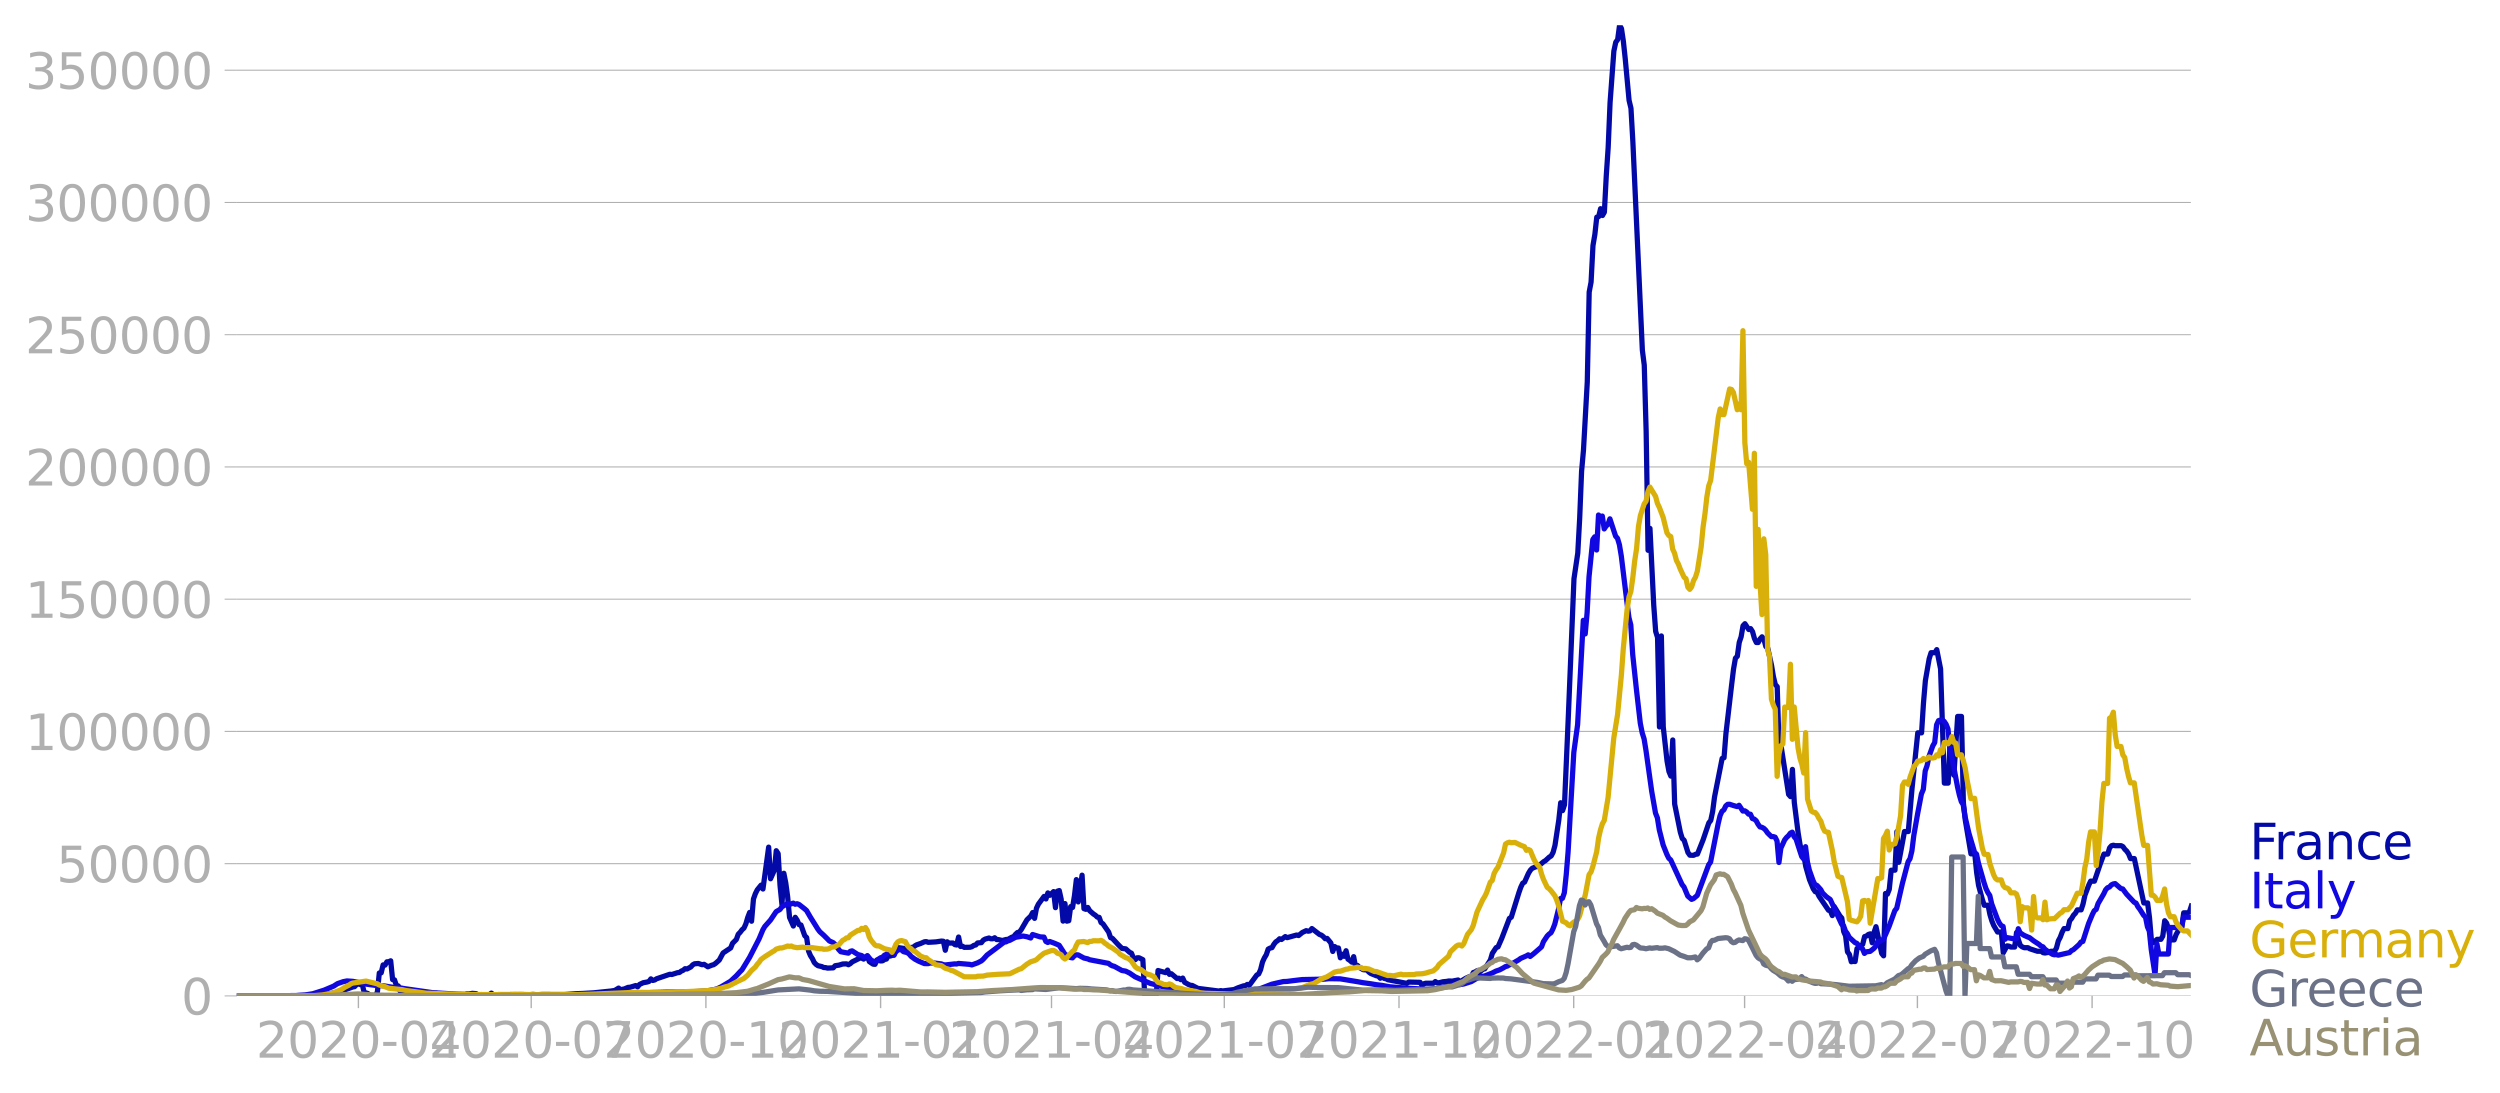<svg xmlns="http://www.w3.org/2000/svg" xmlns:xlink="http://www.w3.org/1999/xlink" width="951.91" height="416.199" viewBox="0 0 713.933 312.149"><defs><style>*{stroke-linejoin:round;stroke-linecap:butt}</style></defs><g id="figure_1"><path id="patch_1" d="M0 312.15h713.933V0H0v312.15z" style="fill:none"/><g id="axes_1"><path id="patch_2" d="M67.645 284.4h558V7.2h-558v277.2z" style="fill:none"/><g id="matplotlib.axis_1"><g id="xtick_1"><g id="line2d_1"><defs><path id="m68ab73b4e5" d="M0 0v3.5" style="stroke:#b0b0b0;stroke-width:.4"/></defs><use xlink:href="#m68ab73b4e5" x="102.351" y="284.4" style="fill:#b0b0b0;stroke:#b0b0b0;stroke-width:.4"/></g><g id="text_1" style="fill:#b0b0b0" transform="matrix(.14 0 0 -.14 73.103 302.038)"><defs><path id="DejaVuSans-32" d="M1228 531h2203V0H469v531q359 372 979 998 621 627 780 809 303 340 423 576 121 236 121 464 0 372-261 606-261 235-680 235-297 0-627-103-329-103-704-313v638q381 153 712 231 332 78 607 78 725 0 1156-363 431-362 431-968 0-288-108-546-107-257-392-607-78-91-497-524-418-433-1181-1211z" transform="scale(.016)"/><path id="DejaVuSans-30" d="M2034 4250q-487 0-733-480-245-479-245-1442 0-959 245-1439 246-480 733-480 491 0 736 480 246 480 246 1439 0 963-246 1442-245 480-736 480zm0 500q785 0 1199-621 414-620 414-1801 0-1178-414-1799Q2819-91 2034-91q-784 0-1198 620-414 621-414 1799 0 1181 414 1801 414 621 1198 621z" transform="scale(.016)"/><path id="DejaVuSans-2d" d="M313 2009h1684v-512H313v512z" transform="scale(.016)"/><path id="DejaVuSans-34" d="M2419 4116 825 1625h1594v2491zm-166 550h794V1625h666v-525h-666V0h-628v1100H313v609l1940 2957z" transform="scale(.016)"/></defs><use xlink:href="#DejaVuSans-32"/><use xlink:href="#DejaVuSans-30" x="63.623"/><use xlink:href="#DejaVuSans-32" x="127.246"/><use xlink:href="#DejaVuSans-30" x="190.869"/><use xlink:href="#DejaVuSans-2d" x="254.492"/><use xlink:href="#DejaVuSans-30" x="290.576"/><use xlink:href="#DejaVuSans-34" x="354.199"/></g></g><g id="xtick_2"><use xlink:href="#m68ab73b4e5" id="line2d_2" x="151.697" y="284.4" style="fill:#b0b0b0;stroke:#b0b0b0;stroke-width:.4"/><g id="text_2" style="fill:#b0b0b0" transform="matrix(.14 0 0 -.14 122.45 302.038)"><defs><path id="DejaVuSans-37" d="M525 4666h3000v-269L1831 0h-659l1594 4134H525v532z" transform="scale(.016)"/></defs><use xlink:href="#DejaVuSans-32"/><use xlink:href="#DejaVuSans-30" x="63.623"/><use xlink:href="#DejaVuSans-32" x="127.246"/><use xlink:href="#DejaVuSans-30" x="190.869"/><use xlink:href="#DejaVuSans-2d" x="254.492"/><use xlink:href="#DejaVuSans-30" x="290.576"/><use xlink:href="#DejaVuSans-37" x="354.199"/></g></g><g id="xtick_3"><use xlink:href="#m68ab73b4e5" id="line2d_3" x="201.587" y="284.4" style="fill:#b0b0b0;stroke:#b0b0b0;stroke-width:.4"/><g id="text_3" style="fill:#b0b0b0" transform="matrix(.14 0 0 -.14 172.339 302.038)"><defs><path id="DejaVuSans-31" d="M794 531h1031v3560L703 3866v575l1116 225h631V531h1031V0H794v531z" transform="scale(.016)"/></defs><use xlink:href="#DejaVuSans-32"/><use xlink:href="#DejaVuSans-30" x="63.623"/><use xlink:href="#DejaVuSans-32" x="127.246"/><use xlink:href="#DejaVuSans-30" x="190.869"/><use xlink:href="#DejaVuSans-2d" x="254.492"/><use xlink:href="#DejaVuSans-31" x="290.576"/><use xlink:href="#DejaVuSans-30" x="354.199"/></g></g><g id="xtick_4"><use xlink:href="#m68ab73b4e5" id="line2d_4" x="251.476" y="284.4" style="fill:#b0b0b0;stroke:#b0b0b0;stroke-width:.4"/><g id="text_4" style="fill:#b0b0b0" transform="matrix(.14 0 0 -.14 222.228 302.038)"><use xlink:href="#DejaVuSans-32"/><use xlink:href="#DejaVuSans-30" x="63.623"/><use xlink:href="#DejaVuSans-32" x="127.246"/><use xlink:href="#DejaVuSans-31" x="190.869"/><use xlink:href="#DejaVuSans-2d" x="254.492"/><use xlink:href="#DejaVuSans-30" x="290.576"/><use xlink:href="#DejaVuSans-31" x="354.199"/></g></g><g id="xtick_5"><use xlink:href="#m68ab73b4e5" id="line2d_5" x="300.281" y="284.4" style="fill:#b0b0b0;stroke:#b0b0b0;stroke-width:.4"/><g id="text_5" style="fill:#b0b0b0" transform="matrix(.14 0 0 -.14 271.033 302.038)"><use xlink:href="#DejaVuSans-32"/><use xlink:href="#DejaVuSans-30" x="63.623"/><use xlink:href="#DejaVuSans-32" x="127.246"/><use xlink:href="#DejaVuSans-31" x="190.869"/><use xlink:href="#DejaVuSans-2d" x="254.492"/><use xlink:href="#DejaVuSans-30" x="290.576"/><use xlink:href="#DejaVuSans-34" x="354.199"/></g></g><g id="xtick_6"><use xlink:href="#m68ab73b4e5" id="line2d_6" x="349.628" y="284.4" style="fill:#b0b0b0;stroke:#b0b0b0;stroke-width:.4"/><g id="text_6" style="fill:#b0b0b0" transform="matrix(.14 0 0 -.14 320.38 302.038)"><use xlink:href="#DejaVuSans-32"/><use xlink:href="#DejaVuSans-30" x="63.623"/><use xlink:href="#DejaVuSans-32" x="127.246"/><use xlink:href="#DejaVuSans-31" x="190.869"/><use xlink:href="#DejaVuSans-2d" x="254.492"/><use xlink:href="#DejaVuSans-30" x="290.576"/><use xlink:href="#DejaVuSans-37" x="354.199"/></g></g><g id="xtick_7"><use xlink:href="#m68ab73b4e5" id="line2d_7" x="399.517" y="284.4" style="fill:#b0b0b0;stroke:#b0b0b0;stroke-width:.4"/><g id="text_7" style="fill:#b0b0b0" transform="matrix(.14 0 0 -.14 370.269 302.038)"><use xlink:href="#DejaVuSans-32"/><use xlink:href="#DejaVuSans-30" x="63.623"/><use xlink:href="#DejaVuSans-32" x="127.246"/><use xlink:href="#DejaVuSans-31" x="190.869"/><use xlink:href="#DejaVuSans-2d" x="254.492"/><use xlink:href="#DejaVuSans-31" x="290.576"/><use xlink:href="#DejaVuSans-30" x="354.199"/></g></g><g id="xtick_8"><use xlink:href="#m68ab73b4e5" id="line2d_8" x="449.406" y="284.4" style="fill:#b0b0b0;stroke:#b0b0b0;stroke-width:.4"/><g id="text_8" style="fill:#b0b0b0" transform="matrix(.14 0 0 -.14 420.158 302.038)"><use xlink:href="#DejaVuSans-32"/><use xlink:href="#DejaVuSans-30" x="63.623"/><use xlink:href="#DejaVuSans-32" x="127.246"/><use xlink:href="#DejaVuSans-32" x="190.869"/><use xlink:href="#DejaVuSans-2d" x="254.492"/><use xlink:href="#DejaVuSans-30" x="290.576"/><use xlink:href="#DejaVuSans-31" x="354.199"/></g></g><g id="xtick_9"><use xlink:href="#m68ab73b4e5" id="line2d_9" x="498.211" y="284.4" style="fill:#b0b0b0;stroke:#b0b0b0;stroke-width:.4"/><g id="text_9" style="fill:#b0b0b0" transform="matrix(.14 0 0 -.14 468.963 302.038)"><use xlink:href="#DejaVuSans-32"/><use xlink:href="#DejaVuSans-30" x="63.623"/><use xlink:href="#DejaVuSans-32" x="127.246"/><use xlink:href="#DejaVuSans-32" x="190.869"/><use xlink:href="#DejaVuSans-2d" x="254.492"/><use xlink:href="#DejaVuSans-30" x="290.576"/><use xlink:href="#DejaVuSans-34" x="354.199"/></g></g><g id="xtick_10"><use xlink:href="#m68ab73b4e5" id="line2d_10" x="547.558" y="284.4" style="fill:#b0b0b0;stroke:#b0b0b0;stroke-width:.4"/><g id="text_10" style="fill:#b0b0b0" transform="matrix(.14 0 0 -.14 518.31 302.038)"><use xlink:href="#DejaVuSans-32"/><use xlink:href="#DejaVuSans-30" x="63.623"/><use xlink:href="#DejaVuSans-32" x="127.246"/><use xlink:href="#DejaVuSans-32" x="190.869"/><use xlink:href="#DejaVuSans-2d" x="254.492"/><use xlink:href="#DejaVuSans-30" x="290.576"/><use xlink:href="#DejaVuSans-37" x="354.199"/></g></g><g id="xtick_11"><use xlink:href="#m68ab73b4e5" id="line2d_11" x="597.447" y="284.4" style="fill:#b0b0b0;stroke:#b0b0b0;stroke-width:.4"/><g id="text_11" style="fill:#b0b0b0" transform="matrix(.14 0 0 -.14 568.199 302.038)"><use xlink:href="#DejaVuSans-32"/><use xlink:href="#DejaVuSans-30" x="63.623"/><use xlink:href="#DejaVuSans-32" x="127.246"/><use xlink:href="#DejaVuSans-32" x="190.869"/><use xlink:href="#DejaVuSans-2d" x="254.492"/><use xlink:href="#DejaVuSans-31" x="290.576"/><use xlink:href="#DejaVuSans-30" x="354.199"/></g></g></g><g id="matplotlib.axis_2"><g id="ytick_1"><path id="line2d_12" d="M67.645 284.4h558" clip-path="url(#p0df1587a62)" style="fill:none;stroke:#b0b0b0;stroke-width:.3;stroke-linecap:square"/><g id="line2d_13"><defs><path id="mb87e45e3b0" d="M0 0h-3.5" style="stroke:#b0b0b0;stroke-width:.3"/></defs><use xlink:href="#mb87e45e3b0" x="67.645" y="284.4" style="fill:#b0b0b0;stroke:#b0b0b0;stroke-width:.3"/></g><use xlink:href="#DejaVuSans-30" id="text_12" style="fill:#b0b0b0" transform="matrix(.14 0 0 -.14 51.737 289.719)"/></g><g id="ytick_2"><path id="line2d_14" d="M67.645 246.636h558" clip-path="url(#p0df1587a62)" style="fill:none;stroke:#b0b0b0;stroke-width:.3;stroke-linecap:square"/><use xlink:href="#mb87e45e3b0" id="line2d_15" x="67.645" y="246.636" style="fill:#b0b0b0;stroke:#b0b0b0;stroke-width:.3"/><g id="text_13" style="fill:#b0b0b0" transform="matrix(.14 0 0 -.14 16.108 251.955)"><defs><path id="DejaVuSans-35" d="M691 4666h2478v-532H1269V2991q137 47 274 70 138 23 276 23 781 0 1237-428 457-428 457-1159 0-753-469-1171Q2575-91 1722-91q-294 0-599 50Q819 9 494 109v635q281-153 581-228t634-75q541 0 856 284 316 284 316 772 0 487-316 771-315 285-856 285-253 0-505-56-251-56-513-175v2344z" transform="scale(.016)"/></defs><use xlink:href="#DejaVuSans-35"/><use xlink:href="#DejaVuSans-30" x="63.623"/><use xlink:href="#DejaVuSans-30" x="127.246"/><use xlink:href="#DejaVuSans-30" x="190.869"/><use xlink:href="#DejaVuSans-30" x="254.492"/></g></g><g id="ytick_3"><path id="line2d_16" d="M67.645 208.872h558" clip-path="url(#p0df1587a62)" style="fill:none;stroke:#b0b0b0;stroke-width:.3;stroke-linecap:square"/><use xlink:href="#mb87e45e3b0" id="line2d_17" x="67.645" y="208.872" style="fill:#b0b0b0;stroke:#b0b0b0;stroke-width:.3"/><g id="text_14" style="fill:#b0b0b0" transform="matrix(.14 0 0 -.14 7.2 214.191)"><use xlink:href="#DejaVuSans-31"/><use xlink:href="#DejaVuSans-30" x="63.623"/><use xlink:href="#DejaVuSans-30" x="127.246"/><use xlink:href="#DejaVuSans-30" x="190.869"/><use xlink:href="#DejaVuSans-30" x="254.492"/><use xlink:href="#DejaVuSans-30" x="318.115"/></g></g><g id="ytick_4"><path id="line2d_18" d="M67.645 171.108h558" clip-path="url(#p0df1587a62)" style="fill:none;stroke:#b0b0b0;stroke-width:.3;stroke-linecap:square"/><use xlink:href="#mb87e45e3b0" id="line2d_19" x="67.645" y="171.108" style="fill:#b0b0b0;stroke:#b0b0b0;stroke-width:.3"/><g id="text_15" style="fill:#b0b0b0" transform="matrix(.14 0 0 -.14 7.2 176.427)"><use xlink:href="#DejaVuSans-31"/><use xlink:href="#DejaVuSans-35" x="63.623"/><use xlink:href="#DejaVuSans-30" x="127.246"/><use xlink:href="#DejaVuSans-30" x="190.869"/><use xlink:href="#DejaVuSans-30" x="254.492"/><use xlink:href="#DejaVuSans-30" x="318.115"/></g></g><g id="ytick_5"><path id="line2d_20" d="M67.645 133.344h558" clip-path="url(#p0df1587a62)" style="fill:none;stroke:#b0b0b0;stroke-width:.3;stroke-linecap:square"/><use xlink:href="#mb87e45e3b0" id="line2d_21" x="67.645" y="133.344" style="fill:#b0b0b0;stroke:#b0b0b0;stroke-width:.3"/><g id="text_16" style="fill:#b0b0b0" transform="matrix(.14 0 0 -.14 7.2 138.663)"><use xlink:href="#DejaVuSans-32"/><use xlink:href="#DejaVuSans-30" x="63.623"/><use xlink:href="#DejaVuSans-30" x="127.246"/><use xlink:href="#DejaVuSans-30" x="190.869"/><use xlink:href="#DejaVuSans-30" x="254.492"/><use xlink:href="#DejaVuSans-30" x="318.115"/></g></g><g id="ytick_6"><path id="line2d_22" d="M67.645 95.58h558" clip-path="url(#p0df1587a62)" style="fill:none;stroke:#b0b0b0;stroke-width:.3;stroke-linecap:square"/><use xlink:href="#mb87e45e3b0" id="line2d_23" x="67.645" y="95.581" style="fill:#b0b0b0;stroke:#b0b0b0;stroke-width:.3"/><g id="text_17" style="fill:#b0b0b0" transform="matrix(.14 0 0 -.14 7.2 100.9)"><use xlink:href="#DejaVuSans-32"/><use xlink:href="#DejaVuSans-35" x="63.623"/><use xlink:href="#DejaVuSans-30" x="127.246"/><use xlink:href="#DejaVuSans-30" x="190.869"/><use xlink:href="#DejaVuSans-30" x="254.492"/><use xlink:href="#DejaVuSans-30" x="318.115"/></g></g><g id="ytick_7"><path id="line2d_24" d="M67.645 57.817h558" clip-path="url(#p0df1587a62)" style="fill:none;stroke:#b0b0b0;stroke-width:.3;stroke-linecap:square"/><use xlink:href="#mb87e45e3b0" id="line2d_25" x="67.645" y="57.817" style="fill:#b0b0b0;stroke:#b0b0b0;stroke-width:.3"/><g id="text_18" style="fill:#b0b0b0" transform="matrix(.14 0 0 -.14 7.2 63.136)"><defs><path id="DejaVuSans-33" d="M2597 2516q453-97 707-404 255-306 255-756 0-690-475-1069Q2609-91 1734-91q-293 0-604 58T488 141v609q262-153 574-231 313-78 654-78 593 0 904 234t311 681q0 413-289 645-289 233-804 233h-544v519h569q465 0 712 186t247 536q0 359-255 551-254 193-729 193-260 0-557-57-297-56-653-174v562q360 100 674 150t592 50q719 0 1137-327 419-326 419-882 0-388-222-655t-631-370z" transform="scale(.016)"/></defs><use xlink:href="#DejaVuSans-33"/><use xlink:href="#DejaVuSans-30" x="63.623"/><use xlink:href="#DejaVuSans-30" x="127.246"/><use xlink:href="#DejaVuSans-30" x="190.869"/><use xlink:href="#DejaVuSans-30" x="254.492"/><use xlink:href="#DejaVuSans-30" x="318.115"/></g></g><g id="ytick_8"><path id="line2d_26" d="M67.645 20.053h558" clip-path="url(#p0df1587a62)" style="fill:none;stroke:#b0b0b0;stroke-width:.3;stroke-linecap:square"/><use xlink:href="#mb87e45e3b0" id="line2d_27" x="67.645" y="20.053" style="fill:#b0b0b0;stroke:#b0b0b0;stroke-width:.3"/><g id="text_19" style="fill:#b0b0b0" transform="matrix(.14 0 0 -.14 7.2 25.372)"><use xlink:href="#DejaVuSans-33"/><use xlink:href="#DejaVuSans-35" x="63.623"/><use xlink:href="#DejaVuSans-30" x="127.246"/><use xlink:href="#DejaVuSans-30" x="190.869"/><use xlink:href="#DejaVuSans-30" x="254.492"/><use xlink:href="#DejaVuSans-30" x="318.115"/></g></g></g><path id="line2d_28" d="m67.645 284.4 21.691-.107 2.711-.224 2.17-.309 2.169-.435 1.084-.375 1.085-.299 2.169-.79.542-.107.542-.581.543-.203.542.196.542-.155.542 2.344 1.085.372.542.673h1.627l.542-1.151.543-5.384.542-.052.542-2.259.542.07.543-.949.542-.035.542-.255.542 5.358.543.075.542 1.595.542.152.543 1.541.542-.1.542.23.542.05 1.085-.184.542.351.542-.316.543.247 1.084.125 1.085.554.542-.603 1.627.08 1.627.077.542.39 7.592.19.542-.332.542.017 1.085-.207 1.085.089.542.367 1.084-.109.543.132 1.626-.127.543-.415.542.43 2.711-.017 3.254-.017 2.711.023.543.081 2.169-.135 1.084.088 1.627-.087 2.711.02h1.085l2.711-.005 3.254-.223 1.627-.06 1.627-.098 1.627-.092 4.88-.505 1.085-.172 1.084-.664.542.445 1.085-.204 1.084-.45.543-.029 1.627-.489.542.378.542-.693 1.085-.503 1.084-.192.542-.163.543-.734.542.443.542-.133.543-.339 3.795-1.293.543.073 1.084-.34.543-.18.542-.05.542-.4.542-.24.543-.453.542.085 1.084-.564.543-.612.542-.31 1.085-.081 1.084.358.542-.122 1.085.706 1.085-.449.542-.144.542-.357 1.085-.967 1.084-2.024 2.17-1.445.542-1.333 1.084-1.086.542-1.494.543-.547.542-.729.542-.48.542-1.192.543-1.858.542-1.416.542 2.506.543-6.336.542-1.52.542-1.094 1.085-1.343.542 1.097 1.627-11.954.542 9.028 1.085-2.445.542-5.562.542.821.542 9.136.543 5.393.542-8.904.542 2.726.542 3.972.543 5.902 1.084 2.454.543-2.48.542.815.542 1.27.542.094 1.085 3.059.542.538.542 3.85.543 1.304.542.84.542 1.132.543.56.542.364 1.084.24.543.273.542.024.542.136 1.627-.075.542-.604 1.085-.166 1.084-.328 1.085-.04.542.25.543-.328.542-.488 2.169-1.075.542-.014.542.295 1.085-.832.542 1.547 1.085.738.542.04.542-1.244 1.085.283.542-.04.542-.392.543-.105.542-1.008.542.144.543-.19.542-.055.542-1.803.542-.373 1.085.145 1.084.182 1.627-.365.543.002.542-.46.542-.305 1.085-.365 1.084-.484.542-.054.543.203 2.169-.124 1.627-.236.542.059.542 2.567.542-2.414.543.373 1.084-.036.543.466.542.107.542-2.272.542 2.687.543-.07.542.328 1.627-.029.542-.155.542-.37.543-.122.542-.58 1.084-.091.543-.7.542-.312 1.085-.305.542.225.542-.008.542-.289.543.509.542.014 1.084.262 1.085-.292.542-.033 1.085-.61.542-.17.542-.687.543-.498.542-.1.542-.739 1.627-2.792 1.085-1.057.542-1.007.542 1.654.542-2.9.543-1.142 1.626-2.213.543.724.542-1.73.542.685 1.085-1.06.542 4.582.542-4.695.543-.182.542 2.446.542 6.271.542-5.001.543 5.019.542-.134.542-4.02.543.241.542-3.353.542-4.594.542 6.365 1.085-7.634.542 9.551.543.199.542-.534.542.926 1.085.945.542.348.542.526.542.081.543 1.484.542.365 1.627 2.359.542 1.573.542.237 1.627 1.76 1.085 1.085 1.084.136 1.085.981.542.243.542 1.306.543.55.542-.53.542-.005 1.085.54.542 10.342h3.254l.542-7.246 2.169.602.542-.723.543 1.22.542-.176 1.627 1.368.542-.087.542.413.542-.455.543 1.196 1.084.621.543.238.542.052 1.627.832 5.965.762.542-.128.542.103 3.254-.397 1.084-.484 1.627-.571.543-.05.542-.364.542.284 2.17-2.967.541-.315.543-1.215.542-2.171.542-1.192.543-.914.542-1.59.542-.292.542-.132.543-.961.542-.686.542-.359.542-.529.543.203 1.084-.825.543.305 2.71-.755.543.148 1.085-.879 1.084-.511.543.154.542-.087.542-.667 2.17 1.685.541.185.543.428.542.592.542-.085 1.085 1.298.542 2.426.542-1.394.543.396.542.025.542 2.793.542-1.017.543.597.542-1.594.542 2.406.543.347.542.5.542-1.565.542 2.934.543-.428.542.562 1.085.65 1.084.088.542.598.543.403 1.626.655.543.084.542.613.542-.728.543.764.542.116.542.281 5.423 1.038.542-.376 3.254.08.542.876.542-.48.543-.15 2.169.016.542-.483.542.364.542-.029 1.085-.28 1.085-.101.542-.108 1.084.016 1.627-.311.542.503 1.627-.983 1.085-.483.542-.038.542-1.129.543-.176.542-.35.542.56 1.085-.967.542-.115 1.627-2.534.542-1.876 1.085-1.648.542-.22 1.085-2.47 2.169-5.667.542-.347 2.169-7.001.542-1.551.543-1.14.542-.333 1.084-2.451.543-.911.542-.571 1.084-.448.543-.05 1.627-1.375.542-.322 1.084-.997.543-.327.542-1.022.542-2.006 1.085-7.198.542-4.971.542 2.241.543-1.656 1.084-24.905 1.627-39.651 1.084-7.31.543-9.944.542-13.39.542-6.08 1.085-19.485.542-25.643.542-2.854.543-10.45.542-3.19.542-4.909.542-.16.543-2.259.542 1.939.542-.941.543-10.407.542-8.058.542-12.832 1.085-14.72.542-2.537.542-.736.543-4.109.542.954.542 3.638.542 5.088 1.085 11.772.542 2.269.542 9.56 2.712 59.522.542 4.273.542 18.994.543 33.88.542-6.25 1.084 21.981.543 7.431.542 1.752.542 25.542.543-25.989.542 25.973 1.084 9.765.543 2.972.542 1.309.542-10.31.542 18.274 1.627 8.082.543 1.77.542.51 1.084 3.485.543.778 1.084.035.542-.294.543-.06 1.627-4.106 1.626-4.809.543-.68.542-2.555.542-4.169 2.17-10.99.542-.206.542-6.884 1.627-13.946.542-4.468.542-3.118.543-.569.542-3.936.542-1.615.542-3.147.543-.587 1.084 1.652.542-.25.543.855.542 1.955.542 1.15.543.005.542-1.043.542-.581.542.71.543 2.049.542.482 1.084 4.864.543 3.258.542 2.267.542.618.543 17.832.542-1.001 2.169 13.933.542.62.542-7.769.543 9.494 1.084 8.58.543 3.354.542 2.399.542.572.542 3.278 1.085 3.818 1.084 2.618.543.799.542.15.542 1.15 2.712 4.003.542.152.542 1.374.542-2.578 1.627 2.667.543.634.542 3.84.542 1.235.542 4.569.543.713.542 2.107.542-.116.542.057.543-3.703 1.084-.78.543-.447.542-2.19.542-.172.542-.443.543-.167.542 2.536.542-2.987.543-1.594 1.626 7.644.543.668.542-17.797.542.203.542-1.395.543-5.452 1.084-.01.543-11 .542 8.75 1.627-8.79h1.084l1.085-12.433 1.627-15.753h1.084l.542-8.47.543-6.431 1.084-6.244.542-1.74h1.085l.542-.873 1.085 5.496 1.084 32.617h1.085l.542-11.476.542 5.158.543 4.055 1.084-16.772h1.085l.542 24.588.542 4.993 1.627 9.661h1.085l.542 5.38.542 3.615 1.085 4.06.542 1.62h1.085l.542 2.675.542 1.8.542 1.314 1.085 1.853h1.085l.542 5.942 1.084-1.987.543.078.542.268h1.085l.542-4.158.542 2.13.542 1.566.543.4.542.233h1.084l.543.322 2.169.704h1.084l.543.41.542.08 1.084-.193.543-.29h1.084l.543-.927.542-2.052.542-1.02.542-1.448.543-1.035h1.084l.542-2.264.543-.636.542-.937.542-.559.543-.953h1.084l.542-1.658.543-2.522 1.084-2.86.542-1.158h1.085l1.627-4.814 1.084-2.92h1.085l.542-1.784.542-.604.543-.136.542.139 1.627-.02.542.268.542.768.543.527.542.802.542 1.323h1.085l2.169 10.161.542 2.514h1.085l.542 4.227.542 6.436.543.656 1.084-.93h1.085l.542-.94.542-4.374.542.679.543 1.617.542 3.176h1.085l.542-1.518.542-.97 1.085-1.221.542-4.012h1.084l.543-.25.542-1.671h0" clip-path="url(#p0df1587a62)" style="fill:none;stroke:#0309a6;stroke-width:1.5;stroke-linecap:square"/><path id="line2d_29" d="m67.645 284.4 16.81-.094 2.712-.19 2.169-.329 3.254-1.035 2.711-1.149 1.085-.701 1.626-.566 1.085-.204 1.627.108 2.169.421 1.627.366 1.084.158 1.627.22 2.17.092 1.084.172 1.084.179 1.627.236.542-.076 1.627.296 8.677 1.246 1.084.025 5.423.332 13.014.284 2.17.034 3.253-.035 9.219.058 11.93-.056 9.218-.251 6.508-.51 2.711-.064 2.17-.062 3.253.033 4.88-.183 2.712-.167 2.169-.338 1.084-.309 1.085-.516 2.711-1.618 1.627-1.53 1.085-1.183.542-.537 2.169-3.56 2.711-5.275 1.085-2.595.542-.932 1.627-1.84 1.627-2.422 1.084-.618.543-.74 1.084-.634.542-.335.543.276 1.084-.372.543.313.542-.142.542.194 1.627 1.272.542.478 1.085 1.876 1.084 1.734 1.085 1.742.542.707 1.085.973 1.084 1.08.543.568 1.084.481.542.487 1.085 1.53.542.58 2.17.405.542-.52.542-.133 1.627 1.053 1.084.29.542.394.543.021.542-.392 1.085 1.302 1.084.474.542-.248.543-.587.542-.342.542-.153.542-.573.543-.24 1.084-.893 1.085 1.05.542-.879.542-.472.543-.187.542.122.542.491 1.085.276.542.396.542.656 1.085.804 1.084.582 1.627.69 1.085.02.542-.175 1.085-.025 2.169.276.542.217.542.076 2.712-.299.542.025.542-.16 3.254.277.542.15 1.627-.579 1.084-.561.543-.468 1.084-1.201 3.254-2.443 1.627-1.245.542-.084.542-.287.543-.155 1.626-.861 1.627-.28.542-.083 1.085.197 1.085.365.542-.998 2.169.677 1.084.057.543 1.251.542.29.542-.285 1.085.394 1.084.45.543.24 1.626 2.532 1.627.968.543.097.542-.612.542-.267.542.026 1.627.89 1.085.246.542.25 5.423 1.037.542.433.542.27.543.138 2.169 1.187 1.084.186 1.085.529 1.627 1.103 1.626.719 2.712 1.158 1.627.405 2.169.592 1.627.264 1.084.363 2.17.293 5.964.72 4.88.39 2.712-.023 2.711-.119 3.796-.528 2.712-.882 3.253-1.253 1.627-.379 1.627-.369 1.085-.042 1.626-.21 1.627-.196 1.085-.12 6.507-.134 1.085-.128 3.253.053 2.17.356 2.71.446 1.628.295 2.169.297 1.626.272 1.627.203 2.17.39 2.71.23 3.254.232 4.88.269 2.17-.148 5.965-1.293.542-.03.542.131 1.085-.176 2.17-.684 1.626-.962 1.627-.57.542-.07 2.17-.844 1.084-.555 1.084-.37 1.085-.582.542-.338.542-.143.543-.348.542-.169 2.169-1.265.542-.405 1.627-.711.542-.31.543.463 1.084-.85 2.17-1.897.542-1.466 1.084-1.635.542-.549.543-.378.542-1.091.542-1.418 1.085-4.365.542-2.884.542-.062.543-1.575.542-5.127.542-6.656 1.627-28.328 1.084-7.93 1.627-29.783.543 3.88.542-6.073.542-10.197 1.085-10.687.542-.768.542 3.76.542-9.988.543.496.542-.196.542 3.67.543-.82.542-.514.542-1.542 1.627 4.947.542.617.543 1.818.542 3.24 1.627 13.377.542 4.141.542 2.162.542 8.413 1.085 10.218 1.085 9.46.542 2.716.542 1.73.542 3.33 1.627 11.636 1.085 6.212.542 1.383.542 3.389 1.085 4.31 1.084 2.732.543 1.094.542.463 3.254 7.06.542.669 1.084 2.613 1.085.93.542-.216 1.085-.906 3.253-8.756.543-.76 2.169-10.986.542-2.27.542-1.245.543-.405.542-1.132.542-.454.542-.03 1.085.36 1.085.305.542-.366 1.084 1.644.543-.07.542.346.542.605.542.025.543 1.228.542.164.542.458.543 1.014.542.754.542.118.542.283.543.524.542.788 1.084 1.063.543-.012.542.18.542 1.092.543 6.12.542-4.084 1.084-2.355.543-.701.542-.496.542-.722.542-.287.543 1.296.542.643 1.085 3.384.542 1.646.542.67.542-3.498.543 4.4.542 2.3 1.084 3.05.543 1.119.542.178 1.085 1.205.542.996 1.084 1.056 1.085.77 3.254 7.073.542.405.542 1.531.542.732.543 1.063 1.626 1.486.543.235 1.084 1.225.543.34.542 1.308.542-.452 1.085-.124 1.084-.86.543-.627.542-1.33.542.039.542-.41.543-.22 1.626-3.746 1.627-4.49.543-.673 1.626-7.105 1.627-6.173.542-.876.543-2.254.542-4.38 1.085-6.18 1.084-5.683.542-1.28.543-5.271.542-1.571.542-2.606 1.085-3.013.542-.933.542-5.058.543-1.191.542-.17.542-.026.542.423.543.811.542 1.356.542 5.58 1.085 5.151 1.084 5.758.543 2.397.542 1.847.542.856.542 3.501 1.085 4.652 1.627 5.476.542.496.542 2.54 1.627 5.667.542 1.65.543 1.144.542.814.542 2.376 1.627 4.35.542 1.102.543.777.542.225.542 3.683.542-.492 2.17.378.542-.056.542-2.85.542 1.173 1.085.707 1.084.476.543.223 1.084.846 1.627 1.07.542.48.543.188.542.673 1.084.801 1.085.663.542.14.543-.07.542.183 3.253-.75.543-.565.542-.252 1.627-1.455.542-.724.542-.189 1.627-5.081 1.085-2.6.542-1.091.542-.358.543-1.66 1.626-2.8.543-1.15.542-.597.542-.191.542-.61.543-.272.542-.093 1.627 1.408.542.114 1.085 1.468 2.169 2.319.542.261.542 1.04.543.72 1.084 1.714.542.536.543 2.757.542 1.253.542 5.256 1.085 7.206.542-8.842.542 2.892h2.712l.542-7.574h3.254l.542-2.93h2.169" clip-path="url(#p0df1587a62)" style="fill:none;stroke:#1007e1;stroke-width:1.5;stroke-linecap:square"/><path id="line2d_30" d="m67.645 284.4 22.233-.104 2.17-.169 2.168-.36.543-.082 2.711-1.083 1.085-.722 1.084-.537.542-.387.543-.218 3.796-.564 3.253.786.543.336 1.626.476 1.085.437 3.796.405 1.084.245 5.965.789 1.085.013 6.507.252 1.627.063 14.641.088 2.712-.13 3.796.126 11.93-.02 4.88-.139 10.303-.433 1.627-.1 8.677.102 1.626-.093 2.17-.076 7.05-.332 2.168-.104 3.254-.652 1.084-.362 1.085-.277 1.627-.831 1.084-.563 1.085-.497.542-.265 1.085-.924 1.084-1.345 1.085-.96.542-.796.542-.592.543-.803 1.084-.792 2.17-1.384.542-.304.542-.469 1.084-.335.543.002 1.084-.34.542-.219.543.101.542-.1.542.274 1.085.198 1.627-.146.542.13 2.169.01 2.17.317.541-.005.543.147 1.084-.045.543-.175.542-.341 1.084-.174.543-.383.542-.176 1.084-1.246.543-.262.542-.435.542-.04.543-.747 2.169-1.357.542-.03.542-.55.542.322.543-.568.542.89.542 1.817.543.972 1.084 1.328.542.246.543-.038 1.626.843 1.627.36.543.665.542-.963.542-1.295.542-.715.543-.286.542-.098 1.084.31.543 1.022.542.65.542.33.543.578.542.154 1.084.906.543.486 1.084.42.542.044.543.535 1.627 1.02.542.442 1.627.268 1.084.738 1.085.318.542.278.542.116 3.254 1.729 3.254.012.542-.168 1.627-.046 1.084-.275 1.627-.126 1.627-.12 1.084-.041 2.17-.1 2.71-1.306.543-.132 1.627-1.304 1.085-.68 1.084-.336.542-.256 1.085-.997 1.084-.85 1.627-.59.543-.178.542-.034.542.253.542.537.543.149.542.287.542.796.542.42.543-.386 1.627-1.767.542-.423.542-1.297.542-.973 1.627-.151 1.085.324.542-.344.542-.01.543-.185 1.626.038.543-.147.542.286.542.516.543.347.542.48 1.084.565 1.627 1.125.542.63 1.627.984.543.152.542.338.542.489 1.085 1.612.542.448 1.084.37 1.627 1.247 1.085.28 1.084.543.543.907.542.646 1.084.329.543.309 1.084.09.543-.248.542.18 1.084.793 1.085.245.542.063 1.085.336 3.253.537 1.085.348 1.627.178 9.218.251 5.965-.459 3.796-.312 1.085-.1 1.084-.174 5.423-.612 1.085-.23 2.169-.893 1.084-.256 2.17-1.32 1.084-.417.542-.198 2.17-1.34 1.084-.244h.542l1.627-.57.542-.058.543-.22 1.626-.13.543-.184.542.138.542-.04.543.335.542-.083 1.084.163 1.627.73.542.001 3.254 1.15.542-.048 1.085.13 2.169-.483.542.174 3.254-.065.542-.156 1.627-.06 1.085-.197 1.084-.341 1.085-.296 1.084-.95.542-.87 2.712-2.337.542-1.29 1.627-1.58.542-.334.542-.036.543.303.542-.638 1.085-2.688 1.084-1.35.542-1.188 1.085-3.833 1.627-3.513.542-.873.542-1.102 1.085-3.057.542-.467.542-2.033.543-.996.542-.759 1.627-4.092.542-2.53.542-.345.543-.18.542.138 1.084-.08 1.627.802 1.085.418.542 1.046.542-.26.543.28 1.084 2.576.542 1.016 1.085 1.222.542 1.974.543 1.504 1.084 2.288.542.356.543.61 1.084 1.407.542 1.267.543 1.677 1.084 4.3 1.085.487.542.606.542.233.543-.627.542-.45.542-.261.542-.497.543-1.023 1.627-5.992 1.084-5.776.542-.727.543-1.633 1.084-4.164.542-3.872.543-2.388.542-1.721.542-.96 1.085-6.539 1.627-16.993 1.084-6.71 1.085-11.245.542-7.51 1.085-11.188.542-3.618.542-1.61.542-3.848.543-4.801.542-3.559.542-6.332.543-3.091 1.084-3.362.542-.75.543-2.779.542-1.267 1.627 2.666.542 2.028.542 1.118 1.085 2.86 1.084 4.403.543.77.542.28.542 3.594.542 1.179.543 2.082.542 1.004.542 1.432 1.085 2.335.542.41.542 2.442.543.61.542-.74.542-1.766.542-.969.543-1.734 1.084-6.92.543-5.62.542-3.802.542-4.842.542-3.207.543-1.505 2.169-17.913.542-2.498.542 1.599.543.007 1.626-7.314.543.145.542.886 1.085 4.897.542-1.648.542 1.646.542-22.561.543 31.997.542 5.996.542-.427 1.085 13.428.542-15.994.542 38.004.543-16.264.542 15.212.542 9.106.542-21.627.543 4.504.542 27.12.542 1.985.542 12.203.543 1.693.542 1.112.542 19.201.543-6.466.542-2.261.542-.524.542-10.521 1.085.108.542-12.334.542 21.426.543-9.218 1.084 11.64.543 2.963.542 1.732.542 2.512.542-11.505.543 18.946 1.084 3.408.542.348.543.074.542.642.542 1.038.543.778.542 1.734.542 1.122.542.252.543.113 1.084 4.992.542 3.263 1.085 4.27.542.251.543.115 1.626 6.877.543 5.077.542.26 1.627.447.542-.628.542-.949.543-4.406.542-.12.542.292.542-.282.543 6.488 2.169-12.76h.542l.542-.216.543-11.231.542-.83.542-1.241.542 5.369.543-1.61.542-.001.542-.169.543-1.862 1.084-6.161.542-8.64.543-.979h.542l.542.663.542-2.075 1.085-3.024.542-.53.543-1.007h.542l.542-.169.542-.557.543.348.542-.295.542-.5.542.297h.543l.542-.122.542-.78.543.336.542-1.807.542.867.542-2.927h.543l.542.377.542-.643.542-1.445.543 1.675.542.203.542 3.349h1.085l.542 1.641.542 2.074.543 3.506 1.084 5.29 1.085-.093 1.084 8.295 1.085 5.91.542 1.768 1.085.093.542 2.59 1.084 3.204.543 1.043.542.405h1.085l.542 1.614.542.577.542.13.543.336.542 1.032 1.085-.006.542.36.542 1.56.542 6.331.543-4.296.542.33 1.084.006.543.637.542 5.712.542-9.57.543 5.677.542.418h1.084l.543.518.542-5.017.542 5.033.542-.223 1.085-.088h.542l1.627-1.563.542-.297.543-.696h1.084l1.085-1.157 1.627-3.546h1.084l.542-3.134.543-4.218.542-2.361.542-4.917.542-2.902h1.085l.542 9.634.543-4.07.542-5.787.542-8.388.542-5.223h1.085l.542-18.617.542-.347.543-1.372.542 6.465.542 3.318h1.085l.542 2.426.542.72.543 3.065.542 2.364.542 1.82h1.085l2.169 14.945.542 2.904h1.085l1.084 14.221.543.03.542.524.542.956h1.085l.542-1.35.542-1.926.542 4.311.543 2.475.542 1.131h1.085l.542 1.498.542.994 1.085 1.238.542.329h1.084l1.085 1.167h0" clip-path="url(#p0df1587a62)" style="fill:none;stroke:#d8b009;stroke-width:1.5;stroke-linecap:square"/><path id="line2d_31" d="m67.645 284.4 105.743-.11 10.304-.062 5.422.03 21.15-.166 3.253-.19 4.338-.501 4.338-.702 5.965-.308 3.254.363 1.084.192 1.627.13 2.17.04 12.472.811 16.268.067 6.507-.348 8.676-.204 1.085-.165 4.338-.331 1.085-.059 1.627-.085 2.71-.128.543.18 1.627-.187 1.627-.053.542-.216 3.254.176 3.796-.496 2.169.085 2.711.169 1.085-.097 2.169.058 1.084.123 4.339.269 1.084.28.542-.09.543.207.542.074 2.169-.437.542.026.543-.194.542-.042 1.084.19 2.712.19 8.676.544 3.254.274 8.134.414 3.254-.074 2.169-.262 1.626-.446 4.88-.925 8.677-.073 2.712.005 2.169-.21 1.627-.206 2.169.062 1.626.034 4.88.017 3.255.346 3.796.37 2.169-.038 4.338-.02 2.711.122 10.303-.352 4.88-.66 1.085.037 2.17-.672.542-.27 1.084-.767 2.712-.886 2.169.08 2.169.098.542-.099 1.627-.044 1.627.03.542.123 1.627.106 7.592 1.016 1.627.349 2.71.074.543-.092 1.085-.523 1.084-.373.543-.604.542-1.639.542-2.502 1.627-9.199.542-1.467 1.085-5.978.542-1.571.542.201.543 1.212.542-.827.542-.103.542.915 1.627 5.372.542 1.032.543 2.182 1.084 1.806.543.986.542.448.542.166 2.17-.344.542.627.542.231 1.084-.29.543-.136.542.108.542-.071.542-.768.543-.094.542.222 1.085.785 1.084.11.542.141 1.085-.246.542.107 1.627-.195.542.187 1.085-.026.542-.103 1.085.258 1.626.774 1.627 1.058 1.085.346 1.084.41 1.085-.012 1.084-.228.543.823.542-.416 1.085-1.495 1.084-1.21.542-.3.543-1.514.542-.6.542-.04 1.085-.512 2.169-.228.542.063.542.232.543.797.542.34.542-.104.543-.428.542-.255 1.084.18.543-.526.542.08.542.331 1.085 2.124 1.084 2.203.543.684.542.357.542.186.542 1.24.543.337 1.084.298.542.705.543.486 1.084.65 1.085.95.542.276.542.13.543.415.542.612.542-.49.542.57.543-.445 1.084-.137.543-.25.542-.508.542.62.542.072 1.085.632 1.084.446.543.163.542-.017.542-.236.543.35 2.71.13 1.628.125 3.796.467 7.592-.128 1.626-.335.543.27.542-.268.542-.517 2.17-1.079 1.084-1.002.542-.134.542-.358 1.627-1.434.542-.307.543-.837 1.084-1.145 1.085-.826 1.084-.433.543-.598 1.626-.978 1.085-.437.542 1.01.543 2.792 2.169 8.066.542 1.436h.542l.542-39.666h3.254l.542 39.666.543-14.96h2.711l.542-13.508.543 14.96h2.711l.542 2.388h3.254l.542 2.805h3.254l.542 2.134h3.254l.542.7h3.254l.542.933h3.254l.542.898h3.253l.543-.278h3.253l.543-.925h3.253l.543-1.068h3.253l.542.372h3.254l.542-.438h3.254l.542.245 7.05-.051.542-.832h3.254l.542.562h3.254l.542.234h0" clip-path="url(#p0df1587a62)" style="fill:none;stroke:#6b7186;stroke-width:1.5;stroke-linecap:square"/><path id="line2d_32" d="m67.645 284.4 26.571-.094 4.339-.287 3.796-.178 2.71.19 3.797.164 19.522.17 36.332-.051 26.571-.26 2.17-.13 4.338-.06 5.965-.049 6.507-.335 3.254-.405 2.169-.65.542-.122 1.085-.454 2.169-.864 2.711-1.222 1.085-.194 1.626-.453.543-.14 1.627.262 1.084.009 1.085.474 1.626.288 5.966 1.704 2.71.433 1.628.26 1.084-.023 1.627-.028 2.711.511 3.796.078 2.712-.134 1.627-.038 1.084.068 1.085-.067 5.965.5 2.169-.004 4.88.109 9.219-.186 4.338-.317 5.423-.27 4.338-.328 2.711-.188 1.085-.064 5.423.025 1.626.213 2.712.225 2.169-.03.542.118 1.627.014 1.085.082 1.626.044 16.269 1.258 2.169.068 15.726.28 8.134-.04 12.472-.243 3.796-.088 8.676-.523 4.339-.187 2.711-.229 1.627-.132 4.88.085 2.712.173 10.303-.204 2.169-.313 3.796-.872 1.084-.13 2.17-.951 1.084-.425 1.085-.918 1.084-.67 1.085-.615 1.084-1.041.543-.087 2.169-1.367.542-.485.542-.194.542-.463.543-.153.542-.287 1.085-.154.542.211.542.061 1.627.998 1.627 1.195 1.627 1.764 3.253 2.72 7.05 1.933 2.169.126 1.627-.237 2.169-.675.542-.367 1.085-1.333.542-.547.542-.362 1.627-2.356 1.084-1.565.543-.868.542-1.08 1.085-1.005.542-.61.542-1.246.542-.896.543-1.37 1.627-2.926 1.084-1.987.542-1.147 1.085-1.632.542-.604 1.085-.216.542-.63.542.229 1.085.148.542-.111.542.019.543-.143.542.384.542-.185 1.085.733.542.533 1.627.641.542.477.542.297 1.085.783 2.169 1.205 1.085.145 1.084-.025.542-.397.543-.616 1.084-.579 1.085-1.3 1.084-1.308.543-1.106 1.084-3.88 1.085-2.372 1.084-1.497.542-1.37 1.085-.329.542.155.543-.008 1.084.684 1.085 2.137.542 1.47.542.985 1.085 2.409.542 1.182.542 2.234 1.627 4.786 1.085 2.285 2.169 4.541.542.644 1.085.814.542.63.542.908.542.64 1.627 1.225.543.185 1.084.839.542-.06 2.17.775 1.084-.02.542.474 1.085.351 2.169.346 2.169.185 1.085.098.542.221 2.169.36 2.169.694 1.085.952.542-.429.542.21.542.065.543.195 1.084.072h.542l.543.23.542-.115 1.085-.001 1.626-.018.543-.346.542-.099 1.085.03.542-.274h1.084l.543-.312.542-.07.542-.298.542-.46.543-.247h1.084l.543-.634 1.084-.585.542-.439.543-.195h1.084l.542-.863.543-.2.542-.755 1.627-.333h.542l.542-.34.543-.035.542.468 2.169-.124.542-.3.543.135 1.626-.477h1.085l.542-.608.542-.203.543-.02.542-.144 1.627.01.542.803.542-.17.543.253 1.084.877h1.085l.542 3.171.542-1.69.543.171 1.084.69h1.085l.542-1.847.542 2.3 1.085.39 1.627-.03 2.169.473.542-.13 2.17-.008.541-.142.543.06.542.233h1.084l.543 1.74.542-1.496 1.627.22h1.084l.543-1.275.542 1.535.542.019 1.085 1.079h1.084l.543-1.107.542.02.542 1.846 1.627-1.87.542-1.102.542 1.992.543-.372.542-2.314 1.085-.425.542-.347.542.356.542-.255.543-.496 1.084-1.265 1.085-.976 2.169-1.39.542-.169.542-.315 1.627-.338 1.085.12.542.068 1.627.82.542.249 1.085.908 1.084 1.015 1.085 2.273.542-.856.542.296 1.085 1.177.542.323 1.085-1.113.542 1.24.542.233.543.402 1.084-.074 1.085.288 2.169.14.542.246 2.17.16 3.795-.331h0" clip-path="url(#p0df1587a62)" style="fill:none;stroke:#989173;stroke-width:1.5;stroke-linecap:square"/><g id="text_20" style="fill:#0309a6" transform="matrix(.14 0 0 -.14 642.385 245.402)"><defs><path id="DejaVuSans-46" d="M628 4666h2681v-532H1259V2759h1850v-531H1259V0H628v4666z" transform="scale(.016)"/><path id="DejaVuSans-72" d="M2631 2963q-97 56-211 82-114 27-251 27-488 0-749-317t-261-911V0H581v3500h578v-544q182 319 472 473 291 155 707 155 59 0 131-8 72-7 159-23l3-590z" transform="scale(.016)"/><path id="DejaVuSans-61" d="M2194 1759q-697 0-966-159t-269-544q0-306 202-486 202-179 548-179 479 0 768 339t289 901v128h-572zm1147 238V0h-575v531q-197-318-491-470T1556-91q-537 0-855 302-317 302-317 808 0 590 395 890 396 300 1180 300h807v57q0 397-261 614t-733 217q-300 0-585-72-284-72-546-216v532q315 122 612 182 297 61 578 61 760 0 1135-394 375-393 375-1193z" transform="scale(.016)"/><path id="DejaVuSans-6e" d="M3513 2113V0h-575v2094q0 497-194 743-194 247-581 247-466 0-735-297-269-296-269-809V0H581v3500h578v-544q207 316 486 472 280 156 646 156 603 0 912-373 310-373 310-1098z" transform="scale(.016)"/><path id="DejaVuSans-63" d="M3122 3366v-538q-244 135-489 202t-495 67q-560 0-870-355-309-354-309-995t309-996q310-354 870-354 250 0 495 67t489 202V134Q2881 22 2623-34q-257-57-548-57-791 0-1257 497-465 497-465 1341 0 856 470 1346 471 491 1290 491 265 0 518-55 253-54 491-163z" transform="scale(.016)"/><path id="DejaVuSans-65" d="M3597 1894v-281H953q38-594 358-905t892-311q331 0 642 81t618 244V178Q3153 47 2828-22t-659-69q-838 0-1327 487-489 488-489 1320 0 859 464 1363 464 505 1252 505 706 0 1117-455 411-454 411-1235zm-575 169q-6 471-264 752-258 282-683 282-481 0-770-272t-333-766l2050 4z" transform="scale(.016)"/></defs><use xlink:href="#DejaVuSans-46"/><use xlink:href="#DejaVuSans-72" x="50.27"/><use xlink:href="#DejaVuSans-61" x="91.383"/><use xlink:href="#DejaVuSans-6e" x="152.662"/><use xlink:href="#DejaVuSans-63" x="216.041"/><use xlink:href="#DejaVuSans-65" x="271.021"/></g><g id="text_21" style="fill:#1007e1" transform="matrix(.14 0 0 -.14 642.385 259.402)"><defs><path id="DejaVuSans-49" d="M628 4666h631V0H628v4666z" transform="scale(.016)"/><path id="DejaVuSans-74" d="M1172 4494v-994h1184v-447H1172V1153q0-428 117-550t477-122h590V0h-590q-666 0-919 248-253 249-253 905v1900H172v447h422v994h578z" transform="scale(.016)"/><path id="DejaVuSans-6c" d="M603 4863h575V0H603v4863z" transform="scale(.016)"/><path id="DejaVuSans-79" d="M2059-325q-243-625-475-815-231-191-618-191H506v481h338q237 0 368 113 132 112 291 531l103 262L191 3500h609L1894 763l1094 2737h609L2059-325z" transform="scale(.016)"/></defs><use xlink:href="#DejaVuSans-49"/><use xlink:href="#DejaVuSans-74" x="29.492"/><use xlink:href="#DejaVuSans-61" x="68.701"/><use xlink:href="#DejaVuSans-6c" x="129.98"/><use xlink:href="#DejaVuSans-79" x="157.764"/></g><g id="text_22" style="fill:#d8b009" transform="matrix(.14 0 0 -.14 642.385 273.402)"><defs><path id="DejaVuSans-47" d="M3809 666v1253H2778v519h1656V434q-365-259-806-392-440-133-940-133-1094 0-1712 639-617 640-617 1780 0 1144 617 1783 618 639 1712 639 456 0 867-113 411-112 758-331v-672q-350 297-744 447t-828 150q-857 0-1287-478-429-478-429-1425 0-944 429-1422 430-478 1287-478 334 0 596 58 263 58 472 180z" transform="scale(.016)"/><path id="DejaVuSans-6d" d="M3328 2828q216 388 516 572t706 184q547 0 844-383 297-382 297-1088V0h-578v2094q0 503-179 746-178 244-543 244-447 0-707-297-259-296-259-809V0h-578v2094q0 506-178 748t-550 242q-441 0-701-298-259-298-259-808V0H581v3500h578v-544q197 322 472 475t653 153q382 0 649-194 267-193 395-562z" transform="scale(.016)"/></defs><use xlink:href="#DejaVuSans-47"/><use xlink:href="#DejaVuSans-65" x="77.49"/><use xlink:href="#DejaVuSans-72" x="139.014"/><use xlink:href="#DejaVuSans-6d" x="178.377"/><use xlink:href="#DejaVuSans-61" x="275.789"/><use xlink:href="#DejaVuSans-6e" x="337.068"/><use xlink:href="#DejaVuSans-79" x="400.447"/></g><g id="text_23" style="fill:#6b7186" transform="matrix(.14 0 0 -.14 642.385 287.402)"><use xlink:href="#DejaVuSans-47"/><use xlink:href="#DejaVuSans-72" x="77.49"/><use xlink:href="#DejaVuSans-65" x="116.354"/><use xlink:href="#DejaVuSans-65" x="177.877"/><use xlink:href="#DejaVuSans-63" x="239.4"/><use xlink:href="#DejaVuSans-65" x="294.381"/></g><g id="text_24" style="fill:#989173" transform="matrix(.14 0 0 -.14 642.385 301.402)"><defs><path id="DejaVuSans-41" d="m2188 4044-857-2322h1716l-859 2322zm-357 622h716L4325 0h-656l-425 1197H1141L716 0H50l1781 4666z" transform="scale(.016)"/><path id="DejaVuSans-75" d="M544 1381v2119h575V1403q0-497 193-746 194-248 582-248 465 0 735 297 271 297 271 810v1984h575V0h-575v538q-209-319-486-474-276-155-642-155-603 0-916 375-312 375-312 1097zm1447 2203z" transform="scale(.016)"/><path id="DejaVuSans-73" d="M2834 3397v-544q-243 125-506 187-262 63-544 63-428 0-642-131t-214-394q0-200 153-314t616-217l197-44q612-131 870-370t258-667q0-488-386-773Q2250-91 1575-91q-281 0-586 55T347 128v594q319-166 628-249 309-82 613-82 406 0 624 139 219 139 219 392 0 234-158 359-157 125-692 241l-200 47q-534 112-772 345-237 233-237 639 0 494 350 762 350 269 994 269 318 0 599-47 282-46 519-140z" transform="scale(.016)"/><path id="DejaVuSans-69" d="M603 3500h575V0H603v3500zm0 1363h575v-729H603v729z" transform="scale(.016)"/></defs><use xlink:href="#DejaVuSans-41"/><use xlink:href="#DejaVuSans-75" x="68.408"/><use xlink:href="#DejaVuSans-73" x="131.787"/><use xlink:href="#DejaVuSans-74" x="183.887"/><use xlink:href="#DejaVuSans-72" x="223.096"/><use xlink:href="#DejaVuSans-69" x="264.209"/><use xlink:href="#DejaVuSans-61" x="291.992"/></g></g></g><defs><clipPath id="p0df1587a62"><path d="M67.645 7.2h558v277.2h-558z"/></clipPath></defs></svg>